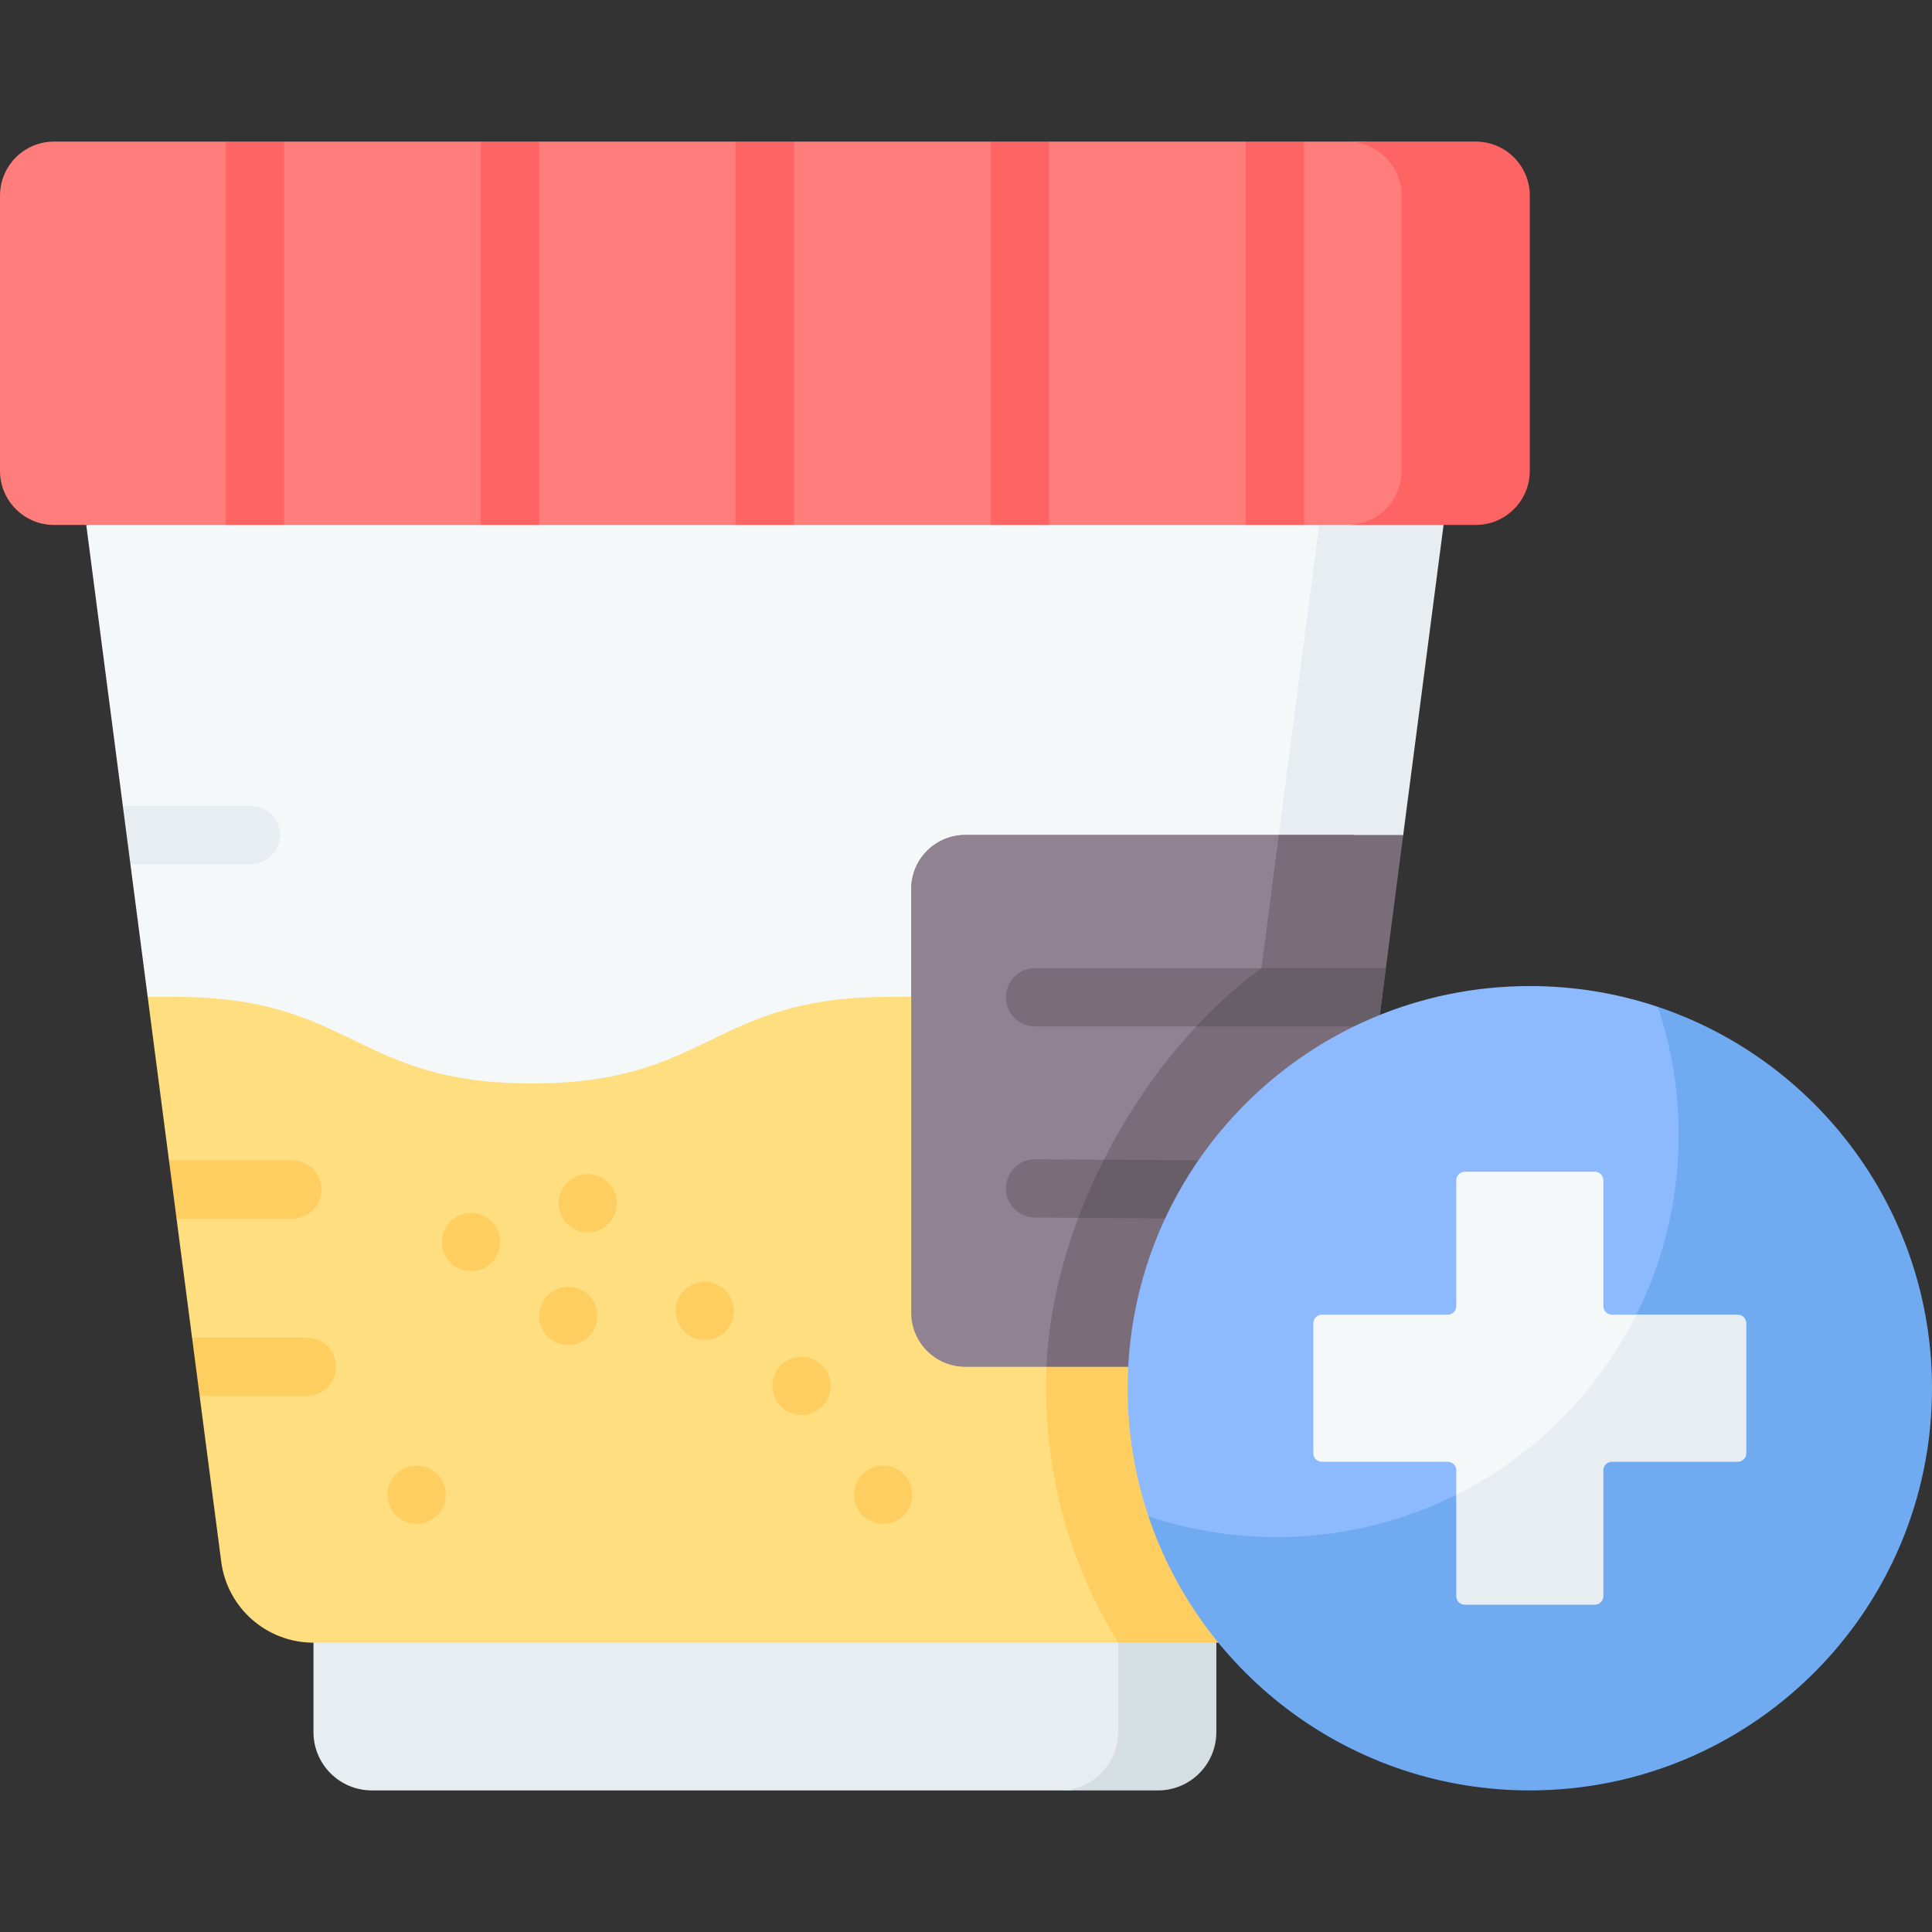 <svg id="Capa_1" enable-background="new 0 0 512 512" height="512" viewBox="0 0 512 512" width="512" xmlns="http://www.w3.org/2000/svg"><rect x="0" y="0" width="512" height="512" fill="#333333" stroke="none"/><g><path d="m304.346 471.693-20.911 2.784h-184.903c-8.537 0-15.458-6.921-15.458-15.458v-33.754h235.12l1.609 30.97c0 8.538-6.92 15.458-15.457 15.458z" fill="#e8edf2"/><path d="m322.343 425.269v33.749c0 8.54-6.923 15.463-15.453 15.463h-26.012c8.54 0 15.453-6.923 15.453-15.463v-33.749z" fill="#d5dee2"/><path d="m366.28 264.18-24.525 144.062c-1.597 12.28-12.063 21.459-24.446 21.459l-20.988 5.623h-213.247c-12.383 0-22.849-9.179-24.446-21.459l-5.718-43.916 5.971-7.726-7.984-7.726-4.106-31.534 4.11-9.109-6.123-6.344-5.642-43.33 5.645-8.319c47.275 0 47.275 22.942 94.55 22.942 47.285 0 47.285-22.942 94.56-22.942z" fill="#ffde80"/><path d="m201.637 124.776-178.777 14.34 9.687 74.43 6.59 7.727-4.579 7.727 4.579 35.18h7.314c47.275 0 47.275 22.942 94.55 22.942 47.285 0 47.285-22.942 94.56-22.942h110.729l17.679-125.762z" fill="#f5f8f9"/><path d="m382.557 139.116-10.693 82.157-18.62 42.907h-19.93l16.277-125.064 21.83-14.34z" fill="#e8edf2"/><g fill="#ffce61"><circle cx="186.759" cy="347.409" r="7.726"/><circle cx="155.745" cy="318.858" r="7.726"/><circle cx="124.837" cy="329.161" r="7.726"/><circle cx="150.594" cy="348.736" r="7.726"/><circle cx="110.413" cy="396.129" r="7.726"/><circle cx="212.41" cy="367.281" r="7.726"/><circle cx="234.046" cy="396.129" r="7.726"/></g><path d="m255.824 221.273c-7.922 0-14.34 6.418-14.34 14.34v112.269c0 7.912 6.418 14.34 14.34 14.34h87.896l15.137-140.949z" fill="#918291"/><path d="m358.853 221.273-4.605 42.907h-112.764v-28.567c0-7.922 6.418-14.34 14.34-14.34z" fill="#918291"/><path d="m353.516 362.222-6.727 51.643c-1.597 12.28-12.063 21.459-24.446 21.459h-26.022c-5.099-8.241-9.303-17.153-12.486-26.62-4.399-13.114-6.634-26.847-6.634-40.805 0-1.906.041-3.791.124-5.676l21.512-7.086z" fill="#ffce61"/><path d="m354.248 264.18-10.528 98.042h-66.395c1.762-40.259 26.362-83.362 56.979-105.655z" fill="#7a6d79"/><path d="m371.864 221.273-4.593 35.294-6.667 7.726 4.655 7.726-11.743 90.203h-32.966l12.764-98.042 5.584-42.907z" fill="#7a6d79"/><g><g fill="#7a6d79"><path d="m367.269 256.567-.989 7.613-1.02 7.84h-90.965c-4.265 0-7.726-3.462-7.726-7.726 0-4.265 3.461-7.726 7.726-7.726h92.974z"/><path d="m274.347 307.221 86.257.525-2.009 15.442-84.341-.515c-4.265-.031-7.706-3.513-7.685-7.778.031-4.265 3.523-7.726 7.778-7.674z"/></g></g><g><g><path d="m349.581 307.674-1.659 15.453-62.161-.381c1.957-5.244 4.234-10.395 6.768-15.412z" fill="#685e68"/></g></g><g><g><path d="m367.269 256.567-.989 7.613-1.02 7.84h-48.254c5.439-5.841 11.25-11.054 17.297-15.453z" fill="#685e68"/></g></g><g><g><path d="m77.48 322.962h-30.689l-2.009-15.453h32.698c4.265 0 7.726 3.461 7.726 7.726s-3.461 7.727-7.726 7.727z" fill="#ffce61"/><path d="m66.488 228.999h-31.926l-2.019-15.453h33.944c4.265 0 7.726 3.461 7.726 7.726.001 4.266-3.46 7.727-7.725 7.727z" fill="#e8edf2"/><path d="m89.049 362.222c0 4.265-3.451 7.726-7.726 7.726h-28.413l-2.009-15.453h30.421c4.276 0 7.727 3.452 7.727 7.727z" fill="#ffce61"/></g></g><path d="m388.936 137.379-26.965 1.74h-16.397l-7.726-5.025-7.726 5.025h-52.117l-9.986-6.771-5.467 6.771h-52.117l-8.017-6.771-7.435 6.771h-52.117l-10.103-6.771-5.35 6.771h-52.117l-10.598-6.771-4.855 6.771h-45.504c-7.919 0-14.339-6.42-14.339-14.339v-72.918c0-7.919 6.42-14.339 14.339-14.339h45.504l7.726 2.909 7.726-2.909h52.117l6.476 2.909 8.977-2.909h52.117l8.531 5.527 6.922-5.527h52.117l6.922 5.527 8.531-5.527h52.117l6.922 5.527 8.531-5.527h16.106l25.888 2.618c7.919 0 14.339 6.42 14.339 14.339l1.368 68.56c-.001 7.919-6.421 14.339-14.34 14.339z" fill="#ff7e7b"/><path d="m405.417 51.86v72.916c0 7.922-6.418 14.34-14.34 14.34h-33.996c7.922 0 14.34-6.418 14.34-14.34v-72.916c0-7.922-6.418-14.34-14.34-14.34h33.996c7.922 0 14.34 6.418 14.34 14.34z" fill="#ff6464"/><g><g fill="#ff6464"><path d="m194.982 37.52h15.453v101.596h-15.453z"/><path d="m330.121 37.52h15.453v101.596h-15.453z"/><path d="m127.413 37.52h15.453v101.596h-15.453z"/><path d="m262.551 37.52h15.453v101.596h-15.453z"/><path d="m59.843 37.52h15.453v101.596h-15.453z"/></g></g><g><path d="m298.836 367.896c0 11.862 1.933 23.272 5.51 33.93 18.281 37.333 53.444 66.945 100.446 66.945 58.863 0 101.699-42.012 101.699-100.875 0-47.001-29.754-79.212-67.142-101.073-10.658-3.576-22.07-5.508-33.932-5.508-58.863 0-106.581 47.718-106.581 106.581z" fill="#8db9ff"/><path d="m512 367.894c0 58.866-47.717 106.583-106.583 106.583-47.004 0-86.901-30.423-101.071-72.651 10.662 3.588 22.082 5.523 33.943 5.523 58.866 0 106.583-47.717 106.583-106.583 0-11.861-1.935-23.282-5.523-33.943 42.228 14.17 72.651 54.067 72.651 101.071z" fill="#70abf2"/><path d="m350.309 348.407h33.355c1.25 0 2.264-1.013 2.264-2.264v-33.355c0-1.25 1.013-2.264 2.264-2.264h34.452c1.25 0 2.264 1.013 2.264 2.264v33.355c0 1.25 1.013 2.264 2.264 2.264h6.486l24.9 1.697c1.25 0 2.264 1.013 2.264 2.264l.719 31.185c0 1.25-1.013 2.264-2.264 2.264l-33.785-.113c-1.25 0-2.264 1.013-2.264 2.264l1.132 31.997c0 1.25-1.013 2.264-2.264 2.264l-31.927 1.378c-1.25 0-2.264-1.013-2.264-2.264l-1.976-25.208v-6.483c0-1.25-1.013-2.264-2.264-2.264h-33.355c-1.25 0-2.264-1.013-2.264-2.264v-34.454c-.001-1.25 1.013-2.263 2.263-2.263z" fill="#f5f8f9"/><path d="m462.789 350.668v34.453c0 1.256-1.019 2.264-2.264 2.264h-33.355c-1.245 0-2.264 1.019-2.264 2.264v33.355c0 1.256-1.019 2.264-2.264 2.264h-34.452c-1.245 0-2.264-1.007-2.264-2.264v-26.869c20.61-10.311 37.418-27.118 47.729-47.729h26.869c1.246-.002 2.265 1.017 2.265 2.262z" fill="#e8edf2"/></g></g></svg>